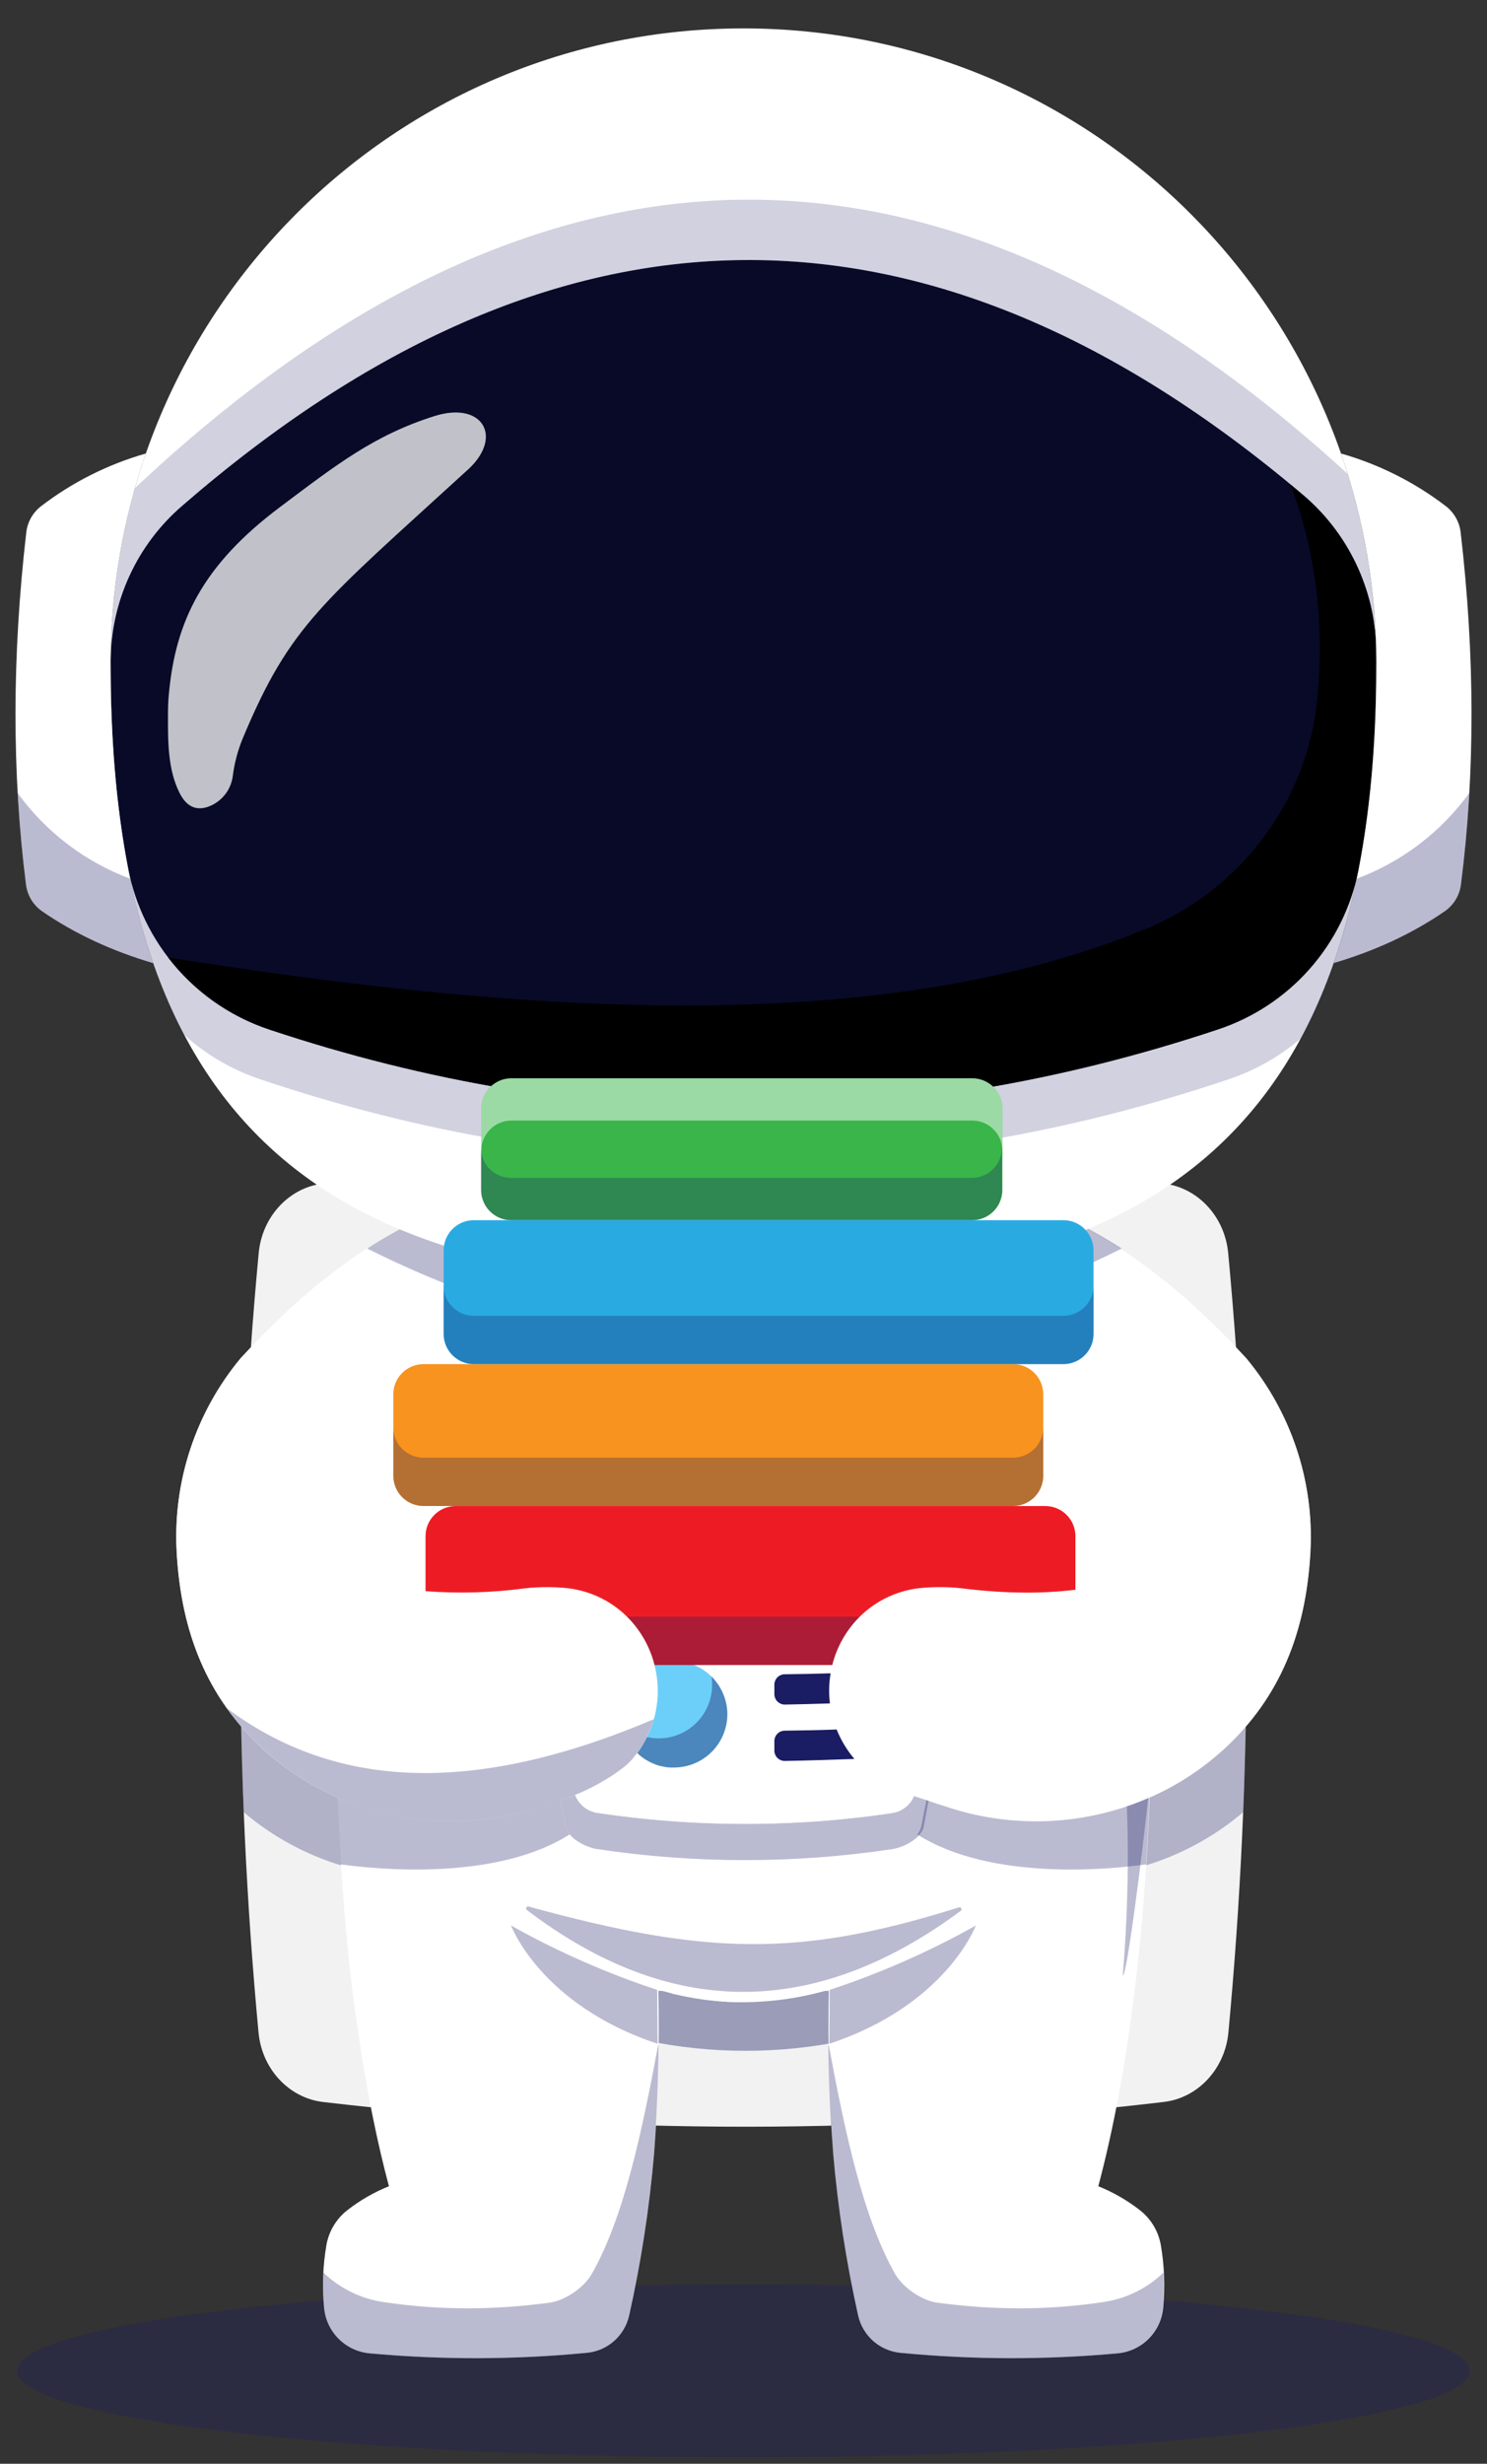 <svg width="96" height="159" viewBox="0 0 96 159" fill="none" xmlns="http://www.w3.org/2000/svg" style="">
<rect x="0" y="0" width="96" height="159" fill="#333333" stroke="none"/>
<path opacity="0.3" d="M47.996 158.587C73.894 158.587 94.89 156.087 94.89 153.002C94.89 149.917 73.894 147.416 47.996 147.416C22.097 147.416 1.102 149.917 1.102 153.002C1.102 156.087 22.097 158.587 47.996 158.587Z" fill="#1A1D63" class="tzuGykEB_0"></path>
<path d="M79.29 80.86C79.076 78.589 77.441 76.751 75.309 76.404C66.312 74.939 57.214 74.177 48.099 74.126H47.894C38.778 74.177 29.681 74.939 20.684 76.404C18.552 76.751 16.916 78.589 16.702 80.86C15.126 97.593 15.122 114.437 16.691 131.17C16.909 133.519 18.647 135.393 20.863 135.654C29.909 136.713 39.008 137.245 48.116 137.248C57.146 137.245 66.168 136.712 75.135 135.65C77.343 135.391 79.085 133.514 79.305 131.166C80.873 114.434 80.868 97.591 79.29 80.86Z" fill="#F2F2F2" class="tzuGykEB_1"></path>
<path opacity="0.4" d="M41.576 131.661C45.899 132.579 50.366 132.579 54.689 131.661V128.485H41.569L41.576 131.661Z" fill="#1A1D63" class="tzuGykEB_2"></path>
<path opacity="0.3" d="M22.081 120.402C19.751 119.702 17.591 118.527 15.736 116.953C15.659 115.079 15.603 113.205 15.568 111.332C15.953 111.786 16.362 112.22 16.792 112.631C18.271 114.043 19.985 115.186 21.858 116.008C21.909 117.449 21.984 118.921 22.081 120.402Z" fill="#1A1D63" class="tzuGykEB_3"></path>
<path opacity="0.3" d="M73.912 120.402C76.242 119.702 78.402 118.527 80.257 116.953C80.334 115.079 80.39 113.205 80.425 111.332C80.04 111.786 79.632 112.22 79.201 112.631C77.722 114.043 76.008 115.186 74.135 116.008C74.084 117.449 74.009 118.921 73.912 120.402Z" fill="#1A1D63" class="tzuGykEB_4"></path>
<path d="M16.702 80.86C16.916 78.589 18.552 76.751 20.683 76.404C29.68 74.939 38.778 74.177 47.894 74.126H48.099C57.214 74.177 66.312 74.939 75.309 76.404C77.441 76.751 79.076 78.589 79.29 80.86C80.868 97.594 80.872 114.438 79.305 131.173C79.086 133.521 77.348 135.396 75.132 135.657C66.086 136.715 56.987 137.247 47.879 137.251V137.251C38.849 137.248 29.827 136.714 20.86 135.653C18.645 135.393 16.909 133.516 16.69 131.169C15.121 114.436 15.125 97.592 16.702 80.86V80.86Z" stroke="#1A1D63" stroke-width="2" stroke-linecap="round" stroke-linejoin="round" class="tzuGykEB_5"></path>
<path d="M80.457 87.663C72.517 79.002 66.256 77.271 60.871 76.144H35.12C34.687 76.231 34.246 76.327 33.798 76.432L33.348 76.537C33.252 76.559 33.155 76.582 33.059 76.607C32.724 76.689 32.386 76.776 32.043 76.867L31.783 76.941C31.694 76.966 31.605 76.99 31.515 77.017L31.276 77.086C31.087 77.142 30.897 77.201 30.706 77.263L30.44 77.349C30.073 77.468 29.701 77.598 29.324 77.738L29.044 77.845C28.95 77.88 28.857 77.918 28.762 77.955C28.53 78.046 28.297 78.142 28.061 78.244C27.969 78.283 27.876 78.323 27.784 78.365C27.63 78.432 27.477 78.494 27.322 78.572C27.135 78.659 26.946 78.749 26.756 78.843C26.651 78.893 26.544 78.947 26.438 79.001L26.14 79.153L25.855 79.301L25.534 79.475L25.288 79.605L25.061 79.735C24.985 79.778 24.909 79.822 24.834 79.865L23.953 80.401L23.693 80.569L23.471 80.73C23.38 80.788 23.29 80.848 23.199 80.91L22.695 81.256L22.41 81.459L22.086 81.692L21.781 81.919L21.521 82.113L21.186 82.373C21.074 82.46 20.962 82.55 20.851 82.633C20.739 82.716 20.629 82.811 20.517 82.903L20.171 83.189C19.943 83.38 19.714 83.579 19.483 83.779C19.367 83.879 19.252 83.981 19.136 84.085L19.079 84.136C18.914 84.284 18.748 84.435 18.581 84.589C18.415 84.743 18.249 84.901 18.08 85.061L16.619 86.509C16.384 86.753 16.145 87.004 15.905 87.26L15.895 87.27L15.534 87.66C12.648 91.137 11.175 95.572 11.407 100.085C11.658 104.819 13.066 109.13 16.721 112.623C18.2 114.035 19.915 115.178 21.787 116C21.894 118.728 22.068 121.554 22.329 124.391C22.399 125.155 22.476 125.92 22.559 126.686C22.601 127.07 22.644 127.452 22.689 127.833C22.756 128.405 22.827 128.977 22.902 129.549C22.95 129.913 23 130.276 23.05 130.639C23.051 130.656 23.054 130.673 23.058 130.689C23.137 131.258 23.221 131.825 23.311 132.388C23.34 132.577 23.369 132.764 23.401 132.951C23.432 133.138 23.46 133.325 23.493 133.512C23.525 133.699 23.556 133.886 23.589 134.072C23.622 134.258 23.654 134.444 23.688 134.629C23.787 135.185 23.892 135.739 24.001 136.285C24.037 136.469 24.073 136.65 24.111 136.832C24.41 138.287 24.741 139.71 25.109 141.089C24.157 141.473 23.262 141.986 22.45 142.614C21.725 143.171 21.234 143.978 21.074 144.878C20.842 146.225 20.791 147.597 20.925 148.957C20.999 149.712 21.335 150.416 21.874 150.949C22.413 151.482 23.122 151.81 23.877 151.875C28.538 152.299 33.228 152.288 37.887 151.84C38.537 151.778 39.151 151.512 39.641 151.08C40.131 150.648 40.472 150.072 40.615 149.435C41.389 145.978 41.928 142.472 42.23 138.942C42.501 135.323 42.575 131.823 42.505 128.411C42.745 128.48 42.985 128.545 43.226 128.606C43.439 128.66 43.652 128.709 43.864 128.755C45.204 129.049 46.571 129.203 47.943 129.214H48.072C49.913 129.197 51.743 128.927 53.51 128.411C53.44 131.823 53.51 135.323 53.785 138.942C54.087 142.472 54.627 145.978 55.4 149.435C55.543 150.072 55.884 150.648 56.374 151.08C56.864 151.512 57.478 151.778 58.128 151.84C62.787 152.288 67.477 152.299 72.138 151.875C72.893 151.81 73.602 151.482 74.141 150.949C74.68 150.416 75.016 149.712 75.09 148.957C75.224 147.597 75.173 146.225 74.941 144.878C74.781 143.978 74.29 143.171 73.565 142.614C72.754 141.986 71.859 141.473 70.906 141.089C72.965 133.359 73.904 124.245 74.227 116C76.099 115.178 77.814 114.035 79.293 112.623C82.948 109.13 84.359 104.819 84.607 100.085C84.832 95.57 83.35 91.136 80.457 87.663Z" fill="white" class="tzuGykEB_6"></path>
<path d="M25.102 141.095C27.855 139.993 30.07 140.436 30.07 140.436L25.102 141.095Z" fill="white" class="tzuGykEB_7"></path>
<path d="M43.214 128.612C43.426 128.666 43.639 128.716 43.852 128.762C45.192 129.058 46.559 129.212 47.931 129.222" fill="white" class="tzuGykEB_8"></path>
<path d="M23.044 130.646C22.992 130.284 22.942 129.92 22.896 129.556C22.82 128.986 22.749 128.414 22.683 127.84C22.637 127.458 22.594 127.076 22.553 126.693C22.466 125.928 22.389 125.163 22.323 124.397" fill="white" class="tzuGykEB_9"></path>
<path d="M21.782 116.008C21.66 112.915 21.626 109.944 21.652 107.215L21.782 116.008Z" fill="white" class="tzuGykEB_10"></path>
<path d="M23.681 134.638C23.648 134.454 23.614 134.268 23.582 134.081L23.681 134.638Z" fill="white" class="tzuGykEB_11"></path>
<path opacity="0.3" d="M61.883 123.099C51.681 126.304 45.683 126.217 34.153 123.045C34.123 123.029 34.087 123.026 34.054 123.037C34.021 123.047 33.993 123.07 33.977 123.101C33.962 123.132 33.959 123.168 33.969 123.201C33.98 123.234 34.003 123.261 34.034 123.277C43.161 130.209 52.48 130.376 62.005 123.332C62.036 123.316 62.059 123.288 62.069 123.255C62.08 123.221 62.077 123.185 62.06 123.154C62.044 123.124 62.016 123.101 61.983 123.09C61.95 123.08 61.914 123.083 61.883 123.099Z" fill="#1A1D63" class="tzuGykEB_12"></path>
<path opacity="0.3" d="M72.483 127.504C73.27 118.068 72.648 108.877 70.534 103.118C70.496 103.005 70.497 102.883 70.538 102.771C70.579 102.659 70.658 102.565 70.76 102.504C70.863 102.443 70.983 102.419 71.101 102.436C71.219 102.453 71.328 102.511 71.409 102.599C72.783 104.187 73.912 105.973 74.757 107.896C75.181 107.932 72.907 127.547 72.483 127.504Z" fill="#1A1D63" class="tzuGykEB_13"></path>
<path opacity="0.3" d="M63 124.263C63 124.263 61.095 129.394 53.539 131.894L53.564 128.417C56.836 127.34 59.996 125.949 63 124.263Z" fill="#1A1D63" class="tzuGykEB_14"></path>
<path opacity="0.3" d="M32.993 124.263C32.993 124.263 34.898 129.394 42.454 131.894L42.429 128.417C39.157 127.34 35.997 125.949 32.993 124.263Z" fill="#1A1D63" class="tzuGykEB_15"></path>
<path opacity="0.3" d="M75.074 148.963C75 149.718 74.664 150.422 74.125 150.955C73.585 151.488 72.877 151.816 72.121 151.881C67.461 152.305 62.77 152.294 58.112 151.846C57.462 151.784 56.848 151.518 56.358 151.086C55.868 150.654 55.527 150.078 55.384 149.441C54.61 145.984 54.071 142.478 53.769 138.948C53.593 136.583 53.499 134.272 53.476 131.993L53.509 132.013C54.565 137.661 55.718 143.102 57.784 146.742C58.287 147.629 59.516 148.474 60.528 148.607C63.992 149.066 67.474 149.127 71.246 148.562C72.471 148.381 73.628 147.88 74.599 147.111C74.779 146.967 74.952 146.815 75.118 146.658C75.159 147.426 75.144 148.197 75.074 148.963Z" fill="#1A1D63" class="tzuGykEB_16"></path>
<path opacity="0.3" d="M20.919 148.963C20.993 149.718 21.329 150.422 21.868 150.955C22.407 151.488 23.116 151.816 23.872 151.881C28.532 152.305 33.223 152.294 37.881 151.846C38.531 151.784 39.145 151.518 39.635 151.086C40.125 150.654 40.466 150.078 40.609 149.441C41.383 145.984 41.922 142.478 42.224 138.948C42.4 136.583 42.494 134.272 42.517 131.993L42.484 132.013C41.428 137.661 40.275 143.102 38.209 146.742C37.706 147.629 36.477 148.474 35.465 148.607C32.001 149.066 28.519 149.127 24.747 148.562C23.52 148.381 22.361 147.879 21.389 147.108C21.209 146.964 21.036 146.812 20.87 146.655C20.83 147.425 20.846 148.196 20.919 148.963Z" fill="#1A1D63" class="tzuGykEB_17"></path>
<path d="M48.061 129.222C46.177 129.218 44.302 128.947 42.494 128.417C42.564 131.829 42.494 135.329 42.218 138.948C41.917 142.48 41.377 145.987 40.604 149.446C40.461 150.084 40.12 150.659 39.63 151.091C39.14 151.523 38.526 151.789 37.876 151.851C33.217 152.299 28.527 152.311 23.866 151.886C23.111 151.821 22.402 151.493 21.863 150.961C21.324 150.428 20.988 149.723 20.913 148.968C20.78 147.608 20.83 146.236 21.063 144.89C21.223 143.99 21.713 143.182 22.439 142.625C23.25 141.997 24.145 141.484 25.098 141.1C27.85 139.998 30.065 140.441 30.065 140.441" stroke="#1A1D63" stroke-width="2" stroke-linecap="round" stroke-linejoin="round" class="tzuGykEB_18"></path>
<path d="M25.103 141.095C22.271 130.464 21.557 117.215 21.653 107.213" stroke="#1A1D63" stroke-width="2" stroke-linecap="round" stroke-linejoin="round" class="tzuGykEB_19"></path>
<path d="M24.525 102.244C27.164 102.832 30.24 102.958 33.884 102.503C34.702 102.412 35.526 102.4 36.346 102.466H36.361C41.655 102.893 44.295 108.979 41.038 113.257C40.849 113.513 40.631 113.746 40.388 113.951C39.542 114.671 37.981 115.543 36.938 115.909C36.168 116.181 35.402 116.437 34.64 116.678C28.369 118.659 21.472 117.17 16.714 112.625C13.059 109.132 11.648 104.821 11.4 100.087C11.168 95.573 12.642 91.137 15.529 87.66C23.467 78.999 29.729 77.268 35.113 76.142" fill="white" class="tzuGykEB_20"></path>
<path d="M22.915 99.889C22.915 99.9 22.915 99.91 22.922 99.921C23.067 100.563 23.401 101.147 23.88 101.598C24.359 102.05 24.962 102.348 25.612 102.455C28.001 102.855 30.734 102.897 33.884 102.504C34.702 102.413 35.526 102.401 36.346 102.467H36.361C41.655 102.894 44.295 108.98 41.038 113.258C40.849 113.514 40.631 113.747 40.388 113.952C39.542 114.672 37.981 115.544 36.938 115.91C36.168 116.182 35.402 116.438 34.64 116.679C28.369 118.66 21.472 117.171 16.714 112.626C13.059 109.133 11.648 104.822 11.4 100.088C11.168 95.574 12.642 91.138 15.529 87.661V87.661C23.467 79 29.729 77.269 35.113 76.143" stroke="#1A1D63" stroke-width="2" stroke-linecap="round" stroke-linejoin="round" class="tzuGykEB_21"></path>
<path d="M29.096 102.772C25.117 107.709 25.562 112.614 30.428 117.489" stroke="#1A1D63" stroke-width="2" stroke-linecap="round" stroke-linejoin="round" class="tzuGykEB_22"></path>
<path d="M47.932 129.222C49.816 129.218 51.691 128.947 53.499 128.417C53.429 131.829 53.499 135.329 53.775 138.948C54.076 142.478 54.616 145.984 55.389 149.441C55.532 150.078 55.873 150.654 56.363 151.086C56.853 151.518 57.467 151.784 58.117 151.846C62.776 152.294 67.466 152.305 72.127 151.881C72.882 151.816 73.591 151.488 74.13 150.955C74.669 150.422 75.005 149.718 75.079 148.963C75.213 147.603 75.162 146.231 74.93 144.884C74.77 143.984 74.279 143.177 73.554 142.62C72.743 141.992 71.848 141.479 70.895 141.095C68.143 139.992 65.928 140.435 65.928 140.435" stroke="#1A1D63" stroke-width="2" stroke-linecap="round" stroke-linejoin="round" class="tzuGykEB_23"></path>
<path d="M70.89 141.095C73.722 130.464 74.436 117.215 74.34 107.213" stroke="#1A1D63" stroke-width="2" stroke-linecap="round" stroke-linejoin="round" class="tzuGykEB_24"></path>
<path d="M71.468 102.244C68.829 102.832 65.752 102.958 62.115 102.503C61.295 102.412 60.469 102.399 59.647 102.466H59.631C54.338 102.893 51.697 108.979 54.955 113.257C55.143 113.513 55.361 113.746 55.604 113.951C56.449 114.671 58.01 115.543 59.053 115.909C59.823 116.181 60.589 116.437 61.351 116.678C67.624 118.659 74.519 117.17 79.277 112.625C82.933 109.132 84.343 104.821 84.591 100.087C84.824 95.573 83.35 91.138 80.463 87.66C72.524 78.999 66.263 77.268 60.878 76.142" fill="white" class="tzuGykEB_25"></path>
<path d="M73.077 99.889C73.078 99.9 73.078 99.91 73.077 99.921C72.932 100.563 72.599 101.147 72.12 101.598C71.641 102.05 71.038 102.348 70.388 102.455C67.998 102.855 65.265 102.897 62.115 102.504C61.295 102.413 60.469 102.4 59.647 102.467H59.631C54.338 102.894 51.697 108.98 54.955 113.258C55.143 113.514 55.361 113.747 55.604 113.952C56.449 114.672 58.01 115.544 59.053 115.91C59.823 116.182 60.589 116.438 61.351 116.679C67.624 118.66 74.519 117.171 79.277 112.626C82.933 109.133 84.343 104.822 84.591 100.088C84.824 95.575 83.35 91.138 80.463 87.661V87.661C72.524 79 66.263 77.269 60.878 76.143" stroke="#1A1D63" stroke-width="2" stroke-linecap="round" stroke-linejoin="round" class="tzuGykEB_26"></path>
<path d="M66.897 102.772C70.876 107.709 70.432 112.614 65.564 117.489" stroke="#1A1D63" stroke-width="2" stroke-linecap="round" stroke-linejoin="round" class="tzuGykEB_27"></path>
<path d="M33.914 123.914C43.346 130.818 52.779 130.818 62.21 123.914" stroke="#1A1D63" stroke-width="2" stroke-linecap="round" stroke-linejoin="round" class="tzuGykEB_28"></path>
<path d="M23.377 132.857C29.628 134.353 36.101 134.687 42.473 133.845" stroke="#1A1D63" stroke-width="2" stroke-linecap="round" stroke-linejoin="round" class="tzuGykEB_29"></path>
<path d="M53.514 133.846C59.886 134.688 66.358 134.353 72.609 132.857" stroke="#1A1D63" stroke-width="2" stroke-linecap="round" stroke-linejoin="round" class="tzuGykEB_30"></path>
<path opacity="0.3" d="M72.417 80.573C56.179 88.713 39.942 88.713 23.705 80.573C27.991 77.803 31.731 76.854 35.121 76.144H61.003C64.392 76.854 68.13 77.803 72.417 80.573Z" fill="#1A1D63" class="tzuGykEB_31"></path>
<path opacity="0.3" d="M14.648 110.242C15.264 111.102 15.96 111.901 16.726 112.628C21.482 117.175 28.378 118.662 34.653 116.68C35.414 116.44 36.179 116.184 36.948 115.912C37.987 115.546 39.552 114.674 40.398 113.955C40.641 113.749 40.859 113.516 41.047 113.26C41.579 112.569 41.976 111.785 42.217 110.948C31.861 115.338 22.434 116.063 14.648 110.242Z" fill="#1A1D63" class="tzuGykEB_32"></path>
<path opacity="0.3" d="M59.947 116.219C59.846 116.757 59.743 117.296 59.649 117.835C59.519 118.615 58.38 119.219 57.601 119.334C51.292 120.279 44.878 120.279 38.569 119.334C37.803 119.22 36.671 118.634 36.526 117.874C36.418 117.309 36.301 116.743 36.19 116.177C36.44 116.092 36.692 116.004 36.944 115.917L37.134 115.847C37.164 115.923 37.198 115.998 37.238 116.07C37.26 116.111 37.283 116.151 37.309 116.19C37.335 116.229 37.362 116.266 37.39 116.304C37.447 116.376 37.508 116.445 37.574 116.509C37.847 116.772 38.195 116.942 38.569 116.998C39.366 117.115 40.162 117.219 40.958 117.308C41.357 117.354 41.755 117.395 42.152 117.43C42.749 117.486 43.346 117.534 43.942 117.572L44.686 117.616C45.182 117.643 45.68 117.664 46.176 117.678L46.92 117.696C47.713 117.712 48.506 117.712 49.299 117.696L49.738 117.686C49.885 117.686 50.032 117.686 50.178 117.673L50.619 117.657L51.058 117.639L51.644 117.609H51.71C52.092 117.589 52.473 117.564 52.853 117.535C53.234 117.508 53.614 117.476 53.995 117.441L54.105 117.43C54.46 117.396 54.815 117.36 55.169 117.321C55.981 117.234 56.792 117.129 57.602 117.005C57.873 116.965 58.132 116.864 58.358 116.709L58.448 116.643C58.485 116.614 58.52 116.585 58.554 116.553L58.605 116.505C58.779 116.335 58.916 116.132 59.01 115.908L59.052 115.923C59.351 116.021 59.649 116.12 59.947 116.219Z" fill="#1A1D63" class="tzuGykEB_33"></path>
<path d="M41.057 113.034C41.009 112.985 40.964 112.936 40.921 112.886L40.841 112.792L40.922 112.886C40.965 112.936 41.01 112.986 41.057 113.034Z" fill="white" class="tzuGykEB_34"></path>
<path d="M59.01 115.896C58.916 116.12 58.779 116.324 58.605 116.494L58.554 116.542C58.519 116.573 58.484 116.603 58.448 116.631L58.358 116.698C58.132 116.852 57.873 116.953 57.602 116.994C56.791 117.114 55.98 117.219 55.169 117.309C54.814 117.348 54.459 117.385 54.105 117.418L53.995 117.429C53.614 117.464 53.233 117.495 52.853 117.524C52.472 117.551 52.09 117.577 51.71 117.598H51.644L51.058 117.628L50.619 117.646L50.178 117.661L49.738 117.674L49.299 117.685C48.507 117.7 47.714 117.7 46.92 117.685L46.176 117.667C45.68 117.651 45.182 117.63 44.686 117.604L43.942 117.56C43.346 117.521 42.749 117.474 42.152 117.418C41.754 117.382 41.357 117.341 40.958 117.296C40.163 117.21 39.367 117.106 38.569 116.986C38.195 116.931 37.847 116.76 37.574 116.498C37.508 116.433 37.447 116.365 37.39 116.292C37.362 116.255 37.335 116.217 37.309 116.178C37.283 116.139 37.26 116.099 37.238 116.058C37.198 115.986 37.164 115.912 37.134 115.835C37.644 115.633 38.139 115.397 38.617 115.128C39.245 114.791 39.84 114.396 40.394 113.948C40.637 113.742 40.855 113.509 41.044 113.253L41.149 113.112C41.202 113.04 41.253 112.967 41.302 112.893C41.478 112.631 41.636 112.358 41.775 112.076C42.491 110.631 42.661 108.976 42.254 107.416C41.87 105.906 40.966 104.578 39.702 103.666C45.23 103.926 50.759 103.929 56.288 103.676C54.87 104.706 53.915 106.253 53.628 107.981C53.517 108.625 53.503 109.282 53.586 109.93C53.656 110.506 53.802 111.071 54.019 111.609C54.257 112.199 54.573 112.753 54.959 113.258C55.033 113.354 55.099 113.437 55.164 113.518C55.299 113.677 55.447 113.824 55.607 113.958C56.44 114.665 57.968 115.523 59.01 115.896Z" fill="white" class="tzuGykEB_35"></path>
<path d="M59.01 115.896C58.916 116.12 58.779 116.324 58.605 116.494L58.554 116.542C58.519 116.573 58.484 116.603 58.448 116.631L58.358 116.698C58.132 116.852 57.873 116.953 57.602 116.994C56.791 117.114 55.98 117.219 55.169 117.309C54.814 117.348 54.459 117.385 54.105 117.418L53.995 117.429C53.614 117.464 53.233 117.495 52.853 117.524C52.472 117.551 52.09 117.577 51.71 117.598H51.644L51.058 117.628L50.619 117.646L50.178 117.661L49.738 117.674L49.299 117.685C48.507 117.7 47.714 117.7 46.92 117.685L46.176 117.667C45.68 117.651 45.182 117.63 44.686 117.604L43.942 117.56C43.346 117.521 42.749 117.474 42.152 117.418C41.754 117.382 41.357 117.341 40.958 117.296C40.163 117.21 39.367 117.106 38.569 116.986C38.195 116.931 37.847 116.76 37.574 116.498C37.508 116.433 37.447 116.365 37.39 116.292C37.362 116.255 37.335 116.217 37.309 116.178C37.283 116.139 37.26 116.099 37.238 116.058C37.198 115.986 37.164 115.912 37.134 115.835C37.644 115.633 38.139 115.397 38.617 115.128C39.245 114.791 39.84 114.396 40.394 113.948C40.637 113.742 40.855 113.509 41.044 113.253L41.149 113.112C41.202 113.04 41.253 112.967 41.302 112.893C41.478 112.631 41.636 112.358 41.775 112.076C42.491 110.631 42.661 108.976 42.254 107.416C41.87 105.906 40.966 104.578 39.702 103.666C45.23 103.926 50.759 103.929 56.288 103.676C54.87 104.706 53.915 106.253 53.628 107.981C53.517 108.625 53.503 109.282 53.586 109.93C53.656 110.506 53.802 111.071 54.019 111.609C54.257 112.199 54.573 112.753 54.959 113.258C55.033 113.354 55.099 113.437 55.164 113.518C55.299 113.677 55.447 113.824 55.607 113.958C56.44 114.665 57.968 115.523 59.01 115.896Z" stroke="#1A1D63" stroke-width="2" stroke-linecap="round" stroke-linejoin="round" class="tzuGykEB_36"></path>
<path d="M46.957 110.623C46.956 111.536 46.593 112.411 45.948 113.057C45.303 113.702 44.427 114.065 43.514 114.065C43.461 114.065 43.406 114.065 43.354 114.065C43.325 114.065 43.295 114.065 43.265 114.065L43.167 114.058C43.16 114.059 43.153 114.059 43.145 114.058C43.099 114.058 43.053 114.049 43.006 114.041L42.953 114.032C42.919 114.028 42.886 114.022 42.853 114.013L42.784 114L42.665 113.972H42.648C42.608 113.963 42.568 113.952 42.53 113.939C42.508 113.939 42.487 113.926 42.465 113.92C42.401 113.901 42.338 113.879 42.278 113.854C42.155 113.807 42.035 113.753 41.919 113.691C41.815 113.637 41.713 113.577 41.615 113.512L41.546 113.465L41.484 113.421L41.389 113.348C41.35 113.317 41.311 113.286 41.273 113.254L41.163 113.155L41.144 113.137C41.197 113.064 41.248 112.991 41.297 112.917C41.473 112.656 41.63 112.383 41.77 112.1C42.485 110.655 42.655 109.001 42.249 107.441C42.869 107.196 43.546 107.136 44.199 107.269C44.852 107.402 45.453 107.721 45.928 108.189C45.967 108.228 46.006 108.268 46.043 108.308C46.081 108.349 46.119 108.391 46.154 108.438C46.189 108.485 46.243 108.546 46.284 108.603C46.308 108.636 46.333 108.669 46.355 108.704C46.419 108.796 46.477 108.891 46.531 108.989C46.558 109.038 46.584 109.089 46.608 109.14C46.633 109.19 46.657 109.241 46.679 109.293C46.701 109.345 46.721 109.398 46.741 109.45C46.76 109.502 46.78 109.558 46.797 109.612C46.814 109.667 46.829 109.722 46.845 109.777C46.892 109.959 46.924 110.144 46.94 110.331C46.951 110.419 46.957 110.517 46.957 110.623Z" fill="#6CCFF9" class="tzuGykEB_37"></path>
<path opacity="0.4" d="M46.957 110.624C46.956 111.537 46.593 112.412 45.948 113.057C45.303 113.703 44.427 114.066 43.514 114.066C43.461 114.066 43.406 114.066 43.354 114.066C43.325 114.066 43.295 114.066 43.265 114.066L43.167 114.058C43.16 114.06 43.153 114.06 43.145 114.058C43.099 114.058 43.053 114.049 43.006 114.041L42.953 114.032C42.919 114.028 42.886 114.022 42.853 114.014L42.784 114.001L42.665 113.973H42.648C42.608 113.964 42.568 113.953 42.53 113.94C42.508 113.94 42.487 113.927 42.465 113.921C42.401 113.902 42.338 113.879 42.278 113.854C42.155 113.808 42.035 113.753 41.919 113.692C41.815 113.638 41.713 113.578 41.615 113.513L41.546 113.466L41.484 113.422L41.389 113.349C41.35 113.318 41.311 113.287 41.273 113.254L41.163 113.156L41.144 113.137C41.197 113.065 41.248 112.992 41.297 112.918C41.473 112.656 41.63 112.383 41.77 112.101C42.019 112.157 42.274 112.186 42.53 112.185C42.982 112.185 43.429 112.096 43.847 111.923C44.265 111.751 44.644 111.497 44.964 111.177C45.284 110.858 45.537 110.478 45.71 110.06C45.883 109.643 45.972 109.195 45.972 108.743C45.972 108.693 45.972 108.645 45.972 108.597C45.965 108.461 45.952 108.325 45.93 108.189C45.969 108.228 46.008 108.269 46.046 108.309C46.084 108.349 46.121 108.392 46.156 108.439C46.191 108.486 46.245 108.547 46.286 108.604C46.311 108.636 46.336 108.67 46.359 108.705C46.422 108.797 46.481 108.892 46.534 108.99C46.562 109.039 46.588 109.09 46.612 109.14C46.637 109.191 46.66 109.242 46.682 109.294C46.705 109.346 46.725 109.399 46.745 109.451C46.764 109.503 46.784 109.559 46.801 109.613C46.818 109.668 46.833 109.722 46.849 109.778C46.896 109.959 46.928 110.145 46.944 110.331C46.952 110.42 46.957 110.517 46.957 110.624Z" fill="#1A1D63" class="tzuGykEB_38"></path>
<path d="M46.957 110.623C46.956 111.536 46.593 112.411 45.948 113.057C45.303 113.702 44.427 114.065 43.514 114.065C43.461 114.065 43.406 114.065 43.354 114.065C43.325 114.065 43.295 114.065 43.265 114.065L43.167 114.058C43.16 114.059 43.153 114.059 43.145 114.058C43.099 114.058 43.053 114.049 43.006 114.041L42.953 114.032C42.919 114.028 42.886 114.022 42.853 114.013L42.784 114L42.665 113.972H42.648C42.608 113.963 42.568 113.952 42.53 113.939C42.508 113.939 42.487 113.926 42.465 113.92C42.401 113.901 42.338 113.879 42.278 113.854C42.155 113.807 42.035 113.753 41.919 113.691C41.815 113.637 41.713 113.577 41.615 113.512L41.546 113.465L41.484 113.421L41.389 113.348C41.35 113.317 41.311 113.286 41.273 113.254L41.163 113.155L41.144 113.137C41.197 113.064 41.248 112.991 41.297 112.917C41.473 112.656 41.63 112.383 41.77 112.1C42.485 110.655 42.655 109.001 42.249 107.441C42.869 107.196 43.546 107.136 44.199 107.269C44.852 107.402 45.453 107.721 45.928 108.189C45.967 108.228 46.006 108.268 46.043 108.308C46.081 108.349 46.119 108.391 46.154 108.438C46.189 108.485 46.243 108.546 46.284 108.603C46.308 108.636 46.333 108.669 46.355 108.704C46.419 108.796 46.477 108.891 46.531 108.989C46.558 109.038 46.584 109.089 46.608 109.14C46.633 109.19 46.657 109.241 46.679 109.293C46.701 109.345 46.721 109.398 46.741 109.45C46.76 109.502 46.78 109.558 46.797 109.612C46.814 109.667 46.829 109.722 46.845 109.777C46.892 109.959 46.924 110.144 46.94 110.331C46.951 110.419 46.957 110.517 46.957 110.623Z" stroke="#1A1D63" stroke-width="2" stroke-linecap="round" stroke-linejoin="round" class="tzuGykEB_39"></path>
<path d="M53.581 109.931C52.633 109.961 51.542 109.991 50.674 110.004H50.664C50.486 110.004 50.316 109.933 50.19 109.807C50.064 109.682 49.994 109.511 49.994 109.333V108.719C49.994 108.542 50.064 108.373 50.189 108.248C50.313 108.122 50.482 108.051 50.659 108.049C51.642 108.04 52.633 108.019 53.624 107.986C53.514 108.629 53.499 109.284 53.581 109.931Z" fill="#1A1D63" class="tzuGykEB_40"></path>
<path d="M55.159 113.514C54.165 113.551 52.113 113.62 50.673 113.644H50.663C50.485 113.644 50.315 113.573 50.189 113.447C50.063 113.322 49.993 113.151 49.993 112.973V112.359C49.993 112.182 50.063 112.013 50.188 111.888C50.312 111.762 50.481 111.691 50.658 111.689C51.77 111.678 52.895 111.654 54.014 111.613C54.252 112.203 54.568 112.757 54.954 113.262C55.028 113.355 55.094 113.438 55.159 113.514Z" fill="#1A1D63" class="tzuGykEB_41"></path>
<path opacity="0.3" d="M36.78 118.382C31.985 121.427 24.262 120.634 22.005 120.318L21.994 120.141C21.905 118.747 21.835 117.365 21.782 116.008C25.845 117.786 30.416 118.025 34.642 116.681C35.154 116.52 35.668 116.35 36.185 116.173C36.297 116.739 36.414 117.306 36.521 117.871C36.554 118.026 36.62 118.173 36.715 118.301C36.735 118.329 36.757 118.357 36.78 118.382Z" fill="#1A1D63" class="tzuGykEB_42"></path>
<path opacity="0.3" d="M59.211 118.382C64.006 121.427 71.73 120.634 73.986 120.318L73.998 120.141C74.086 118.747 74.156 117.365 74.21 116.008C70.147 117.786 65.576 118.025 61.35 116.681C60.838 116.52 60.323 116.35 59.806 116.173C59.695 116.739 59.578 117.306 59.47 117.871C59.437 118.026 59.371 118.173 59.276 118.301C59.257 118.329 59.235 118.357 59.211 118.382Z" fill="#1A1D63" class="tzuGykEB_43"></path>
<path d="M47.996 1.833C25.433 1.833 7.19 20.124 7.142 42.687C7.077 73.213 21.626 82.955 47.996 82.89C74.365 82.955 88.914 73.213 88.849 42.687C88.801 20.124 70.558 1.833 47.996 1.833Z" fill="white" class="tzuGykEB_44"></path>
<path d="M58.3 3.145C51.542 1.396 44.45 1.396 37.693 3.145L36.175 14.642C43.882 12.303 52.11 12.303 59.817 14.642L58.3 3.145Z" stroke="#1A1D63" stroke-width="2" stroke-linecap="round" stroke-linejoin="round" class="tzuGykEB_45"></path>
<path d="M47.996 12.888C43.994 12.93 40.017 13.521 36.175 14.643L37.398 18.204C44.337 16.313 51.656 16.313 58.595 18.204L59.817 14.643C55.975 13.521 51.998 12.93 47.996 12.888V12.888Z" stroke="#1A1D63" stroke-width="2" stroke-linecap="round" stroke-linejoin="round" class="tzuGykEB_46"></path>
<path d="M47.996 1.833C25.433 1.833 7.19 20.124 7.142 42.687C7.077 73.213 21.626 82.955 47.996 82.89C74.365 82.955 88.914 73.213 88.849 42.687C88.801 20.124 70.558 1.833 47.996 1.833Z" stroke="#1A1D63" stroke-width="2" stroke-linecap="round" stroke-linejoin="round" class="tzuGykEB_47"></path>
<path d="M88.849 42.686C88.86 47.742 88.47 52.228 87.691 56.196C87.218 58.554 86.127 60.745 84.532 62.544C82.936 64.344 80.891 65.689 78.607 66.441C58.199 73.231 37.793 73.231 17.386 66.441C15.081 65.674 13.022 64.307 11.42 62.48C9.818 60.654 8.731 58.434 8.271 56.049C7.513 52.119 7.132 47.683 7.142 42.691V42.626C7.155 40.73 7.573 38.859 8.368 37.138C9.163 35.416 10.318 33.885 11.754 32.647C35.876 11.733 59.998 11.495 84.118 31.933C85.559 33.154 86.725 34.666 87.539 36.37C88.353 38.074 88.797 39.931 88.841 41.819C88.845 42.107 88.849 42.396 88.849 42.686Z" fill="#080A28" class="tzuGykEB_48"></path>
<path opacity="0.75" d="M15.03 50.073C14.981 50.468 14.835 50.845 14.607 51.171C14.378 51.496 14.073 51.761 13.718 51.941C13.022 52.295 12.177 52.352 11.586 51.162C10.824 49.629 10.841 47.831 10.845 46.081V46.008C10.845 45.596 10.864 45.186 10.903 44.777C11.337 40.078 13.079 36.471 18.088 32.715C21.709 29.999 24.146 28.085 28.047 26.852C31.215 25.851 32.574 28.281 30.07 30.433C20.785 38.923 18.736 40.328 15.686 47.618C15.357 48.403 15.137 49.229 15.03 50.073Z" fill="white" class="tzuGykEB_49"></path>
<path d="M88.85 42.686C88.86 47.743 88.47 52.228 87.691 56.196C87.218 58.554 86.128 60.745 84.532 62.545C82.936 64.345 80.892 65.689 78.607 66.441C58.2 73.233 37.793 73.233 17.387 66.441C14.792 65.579 12.516 63.958 10.852 61.789C34.306 65.522 56.938 66.918 73.89 59.99C80.04 57.477 84.373 51.787 85.036 45.181C85.503 40.513 85.036 35.787 83.311 31.267C83.578 31.489 83.847 31.714 84.116 31.941C85.557 33.161 86.723 34.673 87.537 36.377C88.351 38.081 88.795 39.938 88.839 41.826C88.846 42.11 88.85 42.397 88.85 42.686Z" fill="black" class="tzuGykEB_50"></path>
<path d="M88.849 42.686C88.86 47.742 88.47 52.228 87.691 56.196C87.218 58.554 86.127 60.745 84.532 62.544C82.936 64.344 80.891 65.689 78.607 66.441C58.199 73.231 37.793 73.231 17.386 66.441C15.081 65.674 13.022 64.307 11.42 62.48C9.818 60.654 8.731 58.434 8.271 56.049C7.513 52.119 7.132 47.683 7.142 42.691V42.626C7.155 40.73 7.573 38.859 8.368 37.138C9.163 35.416 10.318 33.885 11.754 32.647C35.876 11.733 59.998 11.495 84.118 31.933C85.559 33.154 86.725 34.666 87.539 36.37C88.353 38.074 88.797 39.931 88.841 41.819C88.845 42.107 88.849 42.396 88.849 42.686Z" stroke="#1A1D63" stroke-width="2" stroke-linecap="round" stroke-linejoin="round" class="tzuGykEB_51"></path>
<path opacity="0.2" d="M7.144 42.54C7.161 38.805 7.688 35.09 8.712 31.499C34.815 6.991 60.914 6.688 87.01 30.589C88.132 34.206 88.747 37.962 88.837 41.748C88.783 39.872 88.335 38.029 87.522 36.338C86.708 34.647 85.548 33.147 84.116 31.934C59.995 11.496 35.873 11.734 11.752 32.647C10.327 33.876 9.18 35.393 8.385 37.099C7.591 38.804 7.168 40.659 7.144 42.54Z" fill="#1A1D63" class="tzuGykEB_52"></path>
<path d="M8.712 31.499C34.815 6.991 60.914 6.688 87.01 30.589" stroke="#1A1D63" stroke-width="2" stroke-linecap="round" stroke-linejoin="round" class="tzuGykEB_53"></path>
<path d="M94.318 57.072C94.276 57.417 94.162 57.749 93.983 58.047C93.804 58.345 93.564 58.602 93.279 58.801C91.177 60.249 88.781 61.358 86.103 62.149C87.938 56.89 88.87 50.458 88.853 42.687C88.848 38.117 88.078 33.582 86.576 29.267C89.026 29.965 91.323 31.118 93.345 32.667C93.609 32.871 93.829 33.125 93.993 33.415C94.157 33.705 94.261 34.025 94.299 34.356C95.227 42.339 95.234 49.911 94.318 57.072Z" fill="white" class="tzuGykEB_54"></path>
<path d="M9.893 62.155C7.215 61.364 4.819 60.254 2.717 58.806C2.432 58.607 2.192 58.35 2.013 58.052C1.834 57.754 1.72 57.422 1.678 57.077C0.768 49.914 0.774 42.341 1.697 34.356C1.735 34.025 1.839 33.705 2.003 33.415C2.167 33.125 2.387 32.871 2.651 32.667C4.672 31.119 6.967 29.965 9.416 29.267C7.915 33.582 7.147 38.118 7.143 42.687C7.126 50.464 8.058 56.89 9.893 62.155Z" fill="white" class="tzuGykEB_55"></path>
<path opacity="0.3" d="M94.858 51.175C94.745 53.167 94.565 55.132 94.318 57.071C94.276 57.416 94.162 57.748 93.983 58.046C93.804 58.344 93.564 58.601 93.279 58.8C91.177 60.248 88.781 61.358 86.103 62.149C86.718 60.369 87.215 58.552 87.591 56.707C90.505 55.619 93.033 53.694 94.858 51.175Z" fill="#1A1D63" class="tzuGykEB_56"></path>
<path opacity="0.3" d="M1.135 51.175C1.248 53.167 1.428 55.132 1.674 57.071C1.716 57.416 1.83 57.748 2.009 58.046C2.188 58.344 2.428 58.601 2.713 58.8C4.815 60.248 7.211 61.358 9.889 62.149C9.274 60.369 8.778 58.552 8.401 56.707C5.487 55.619 2.959 53.694 1.135 51.175Z" fill="#1A1D63" class="tzuGykEB_57"></path>
<path d="M94.318 57.072C94.276 57.417 94.162 57.749 93.983 58.047C93.804 58.345 93.564 58.602 93.279 58.801C91.177 60.249 88.781 61.358 86.103 62.149C87.938 56.89 88.87 50.458 88.853 42.687C88.848 38.117 88.078 33.582 86.576 29.267C89.026 29.965 91.323 31.118 93.345 32.667C93.609 32.871 93.829 33.125 93.993 33.415C94.157 33.705 94.261 34.025 94.299 34.356C95.227 42.339 95.234 49.911 94.318 57.072Z" stroke="#1A1D63" stroke-width="2" stroke-linecap="round" stroke-linejoin="round" class="tzuGykEB_58"></path>
<path d="M9.893 62.155C7.215 61.364 4.819 60.254 2.717 58.806C2.432 58.607 2.192 58.35 2.013 58.052C1.834 57.754 1.72 57.422 1.678 57.077C0.768 49.914 0.774 42.341 1.697 34.356C1.735 34.025 1.839 33.705 2.003 33.415C2.167 33.125 2.387 32.871 2.651 32.667C4.672 31.119 6.967 29.965 9.416 29.267C7.915 33.582 7.147 38.118 7.143 42.687C7.126 50.464 8.058 56.89 9.893 62.155Z" stroke="#1A1D63" stroke-width="2" stroke-linecap="round" stroke-linejoin="round" class="tzuGykEB_59"></path>
<path opacity="0.2" d="M87.645 56.419C86.828 60.492 85.597 64.011 83.964 67.031C82.606 68.186 81.041 69.071 79.353 69.64C58.492 76.668 37.63 76.668 16.77 69.64C14.97 69.034 13.313 68.066 11.902 66.794C10.312 63.79 9.113 60.299 8.317 56.273C8.808 58.612 9.904 60.782 11.496 62.566C13.087 64.35 15.118 65.686 17.387 66.441C37.793 73.233 58.2 73.233 78.607 66.441C80.855 65.701 82.871 64.387 84.456 62.63C86.041 60.872 87.141 58.732 87.645 56.419Z" fill="#1A1D63" class="tzuGykEB_60"></path>
<path d="M11.902 66.795C13.313 68.066 14.97 69.035 16.77 69.641C37.632 76.668 58.493 76.668 79.353 69.641C81.042 69.072 82.607 68.186 83.964 67.031" stroke="#1A1D63" stroke-width="2" stroke-linecap="round" stroke-linejoin="round" class="tzuGykEB_61"></path>
<path d="M62.766 69.588H33.019C31.943 69.588 31.071 70.46 31.071 71.536V76.797C31.071 77.873 31.943 78.746 33.019 78.746H62.766C63.842 78.746 64.715 77.873 64.715 76.797V71.536C64.715 70.46 63.842 69.588 62.766 69.588Z" fill="#39B54A" class="tzuGykEB_62"></path>
<path opacity="0.5" d="M64.715 71.536V74.264C64.715 73.748 64.51 73.252 64.144 72.886C63.779 72.521 63.283 72.316 62.766 72.316H33.019C32.502 72.316 32.007 72.521 31.642 72.886C31.276 73.252 31.071 73.748 31.071 74.264V71.536C31.071 71.02 31.276 70.524 31.642 70.159C32.007 69.793 32.502 69.588 33.019 69.588H62.766C63.283 69.588 63.779 69.793 64.144 70.159C64.51 70.524 64.715 71.02 64.715 71.536Z" fill="white" class="tzuGykEB_63"></path>
<path opacity="0.3" d="M31.044 76.796V74.068C31.044 74.585 31.249 75.081 31.615 75.446C31.98 75.812 32.476 76.017 32.992 76.017H62.739C63.256 76.017 63.752 75.812 64.117 75.446C64.483 75.081 64.688 74.585 64.688 74.068V76.796C64.688 77.313 64.483 77.809 64.117 78.174C63.752 78.54 63.256 78.745 62.739 78.745H32.992C32.476 78.745 31.98 78.54 31.615 78.174C31.249 77.809 31.044 77.313 31.044 76.796Z" fill="#1A1D63" class="tzuGykEB_64"></path>
<path d="M62.766 69.588H33.019C31.943 69.588 31.071 70.46 31.071 71.536V76.797C31.071 77.873 31.943 78.746 33.019 78.746H62.766C63.842 78.746 64.715 77.873 64.715 76.797V71.536C64.715 70.46 63.842 69.588 62.766 69.588Z" stroke="#1A1D63" stroke-width="2" stroke-linecap="round" stroke-linejoin="round" class="tzuGykEB_65"></path>
<path d="M36.592 78.746V69.588" stroke="#1A1D63" stroke-width="2" stroke-linecap="round" stroke-linejoin="round" class="tzuGykEB_66"></path>
<path d="M59.194 78.746V69.588" stroke="#1A1D63" stroke-width="2" stroke-linecap="round" stroke-linejoin="round" class="tzuGykEB_67"></path>
<path d="M65.402 88.033H27.342C26.265 88.033 25.393 88.906 25.393 89.982V95.243C25.393 96.319 26.265 97.191 27.342 97.191H65.402C66.478 97.191 67.351 96.319 67.351 95.243V89.982C67.351 88.906 66.478 88.033 65.402 88.033Z" fill="#F7931E" class="tzuGykEB_68"></path>
<path opacity="0.3" d="M67.351 92.125V95.243C67.351 95.759 67.145 96.255 66.78 96.62C66.415 96.986 65.919 97.191 65.402 97.191H27.342C26.825 97.191 26.329 96.986 25.964 96.62C25.598 96.255 25.393 95.759 25.393 95.243V92.125C25.393 92.642 25.598 93.137 25.964 93.503C26.329 93.868 26.825 94.073 27.342 94.073H65.402C65.919 94.073 66.415 93.868 66.78 93.503C67.145 93.137 67.351 92.642 67.351 92.125Z" fill="#1A1D63" class="tzuGykEB_69"></path>
<path d="M65.402 88.033H27.342C26.265 88.033 25.393 88.906 25.393 89.982V95.243C25.393 96.319 26.265 97.191 27.342 97.191H65.402C66.478 97.191 67.351 96.319 67.351 95.243V89.982C67.351 88.906 66.478 88.033 65.402 88.033Z" stroke="#1A1D63" stroke-width="2" stroke-linecap="round" stroke-linejoin="round" class="tzuGykEB_70"></path>
<path d="M31.693 97.256V87.968" stroke="#1A1D63" stroke-width="2" stroke-linecap="round" stroke-linejoin="round" class="tzuGykEB_71"></path>
<path d="M61.051 97.256V87.968" stroke="#1A1D63" stroke-width="2" stroke-linecap="round" stroke-linejoin="round" class="tzuGykEB_72"></path>
<path d="M68.65 78.745H30.59C29.514 78.745 28.641 79.618 28.641 80.694V86.084C28.641 87.161 29.514 88.033 30.59 88.033H68.65C69.726 88.033 70.599 87.161 70.599 86.084V80.694C70.599 79.618 69.726 78.745 68.65 78.745Z" fill="#29ABE2" class="tzuGykEB_73"></path>
<path opacity="0.3" d="M70.599 82.967V86.084C70.599 86.601 70.393 87.097 70.028 87.462C69.663 87.828 69.167 88.033 68.65 88.033H30.59C30.073 88.033 29.577 87.828 29.212 87.462C28.846 87.097 28.641 86.601 28.641 86.084V82.967C28.641 83.484 28.846 83.979 29.212 84.345C29.577 84.71 30.073 84.915 30.59 84.915H68.65C69.167 84.915 69.663 84.71 70.028 84.345C70.393 83.979 70.599 83.484 70.599 82.967Z" fill="#1A1D63" class="tzuGykEB_74"></path>
<path d="M68.65 78.745H30.59C29.514 78.745 28.641 79.618 28.641 80.694V86.084C28.641 87.161 29.514 88.033 30.59 88.033H68.65C69.726 88.033 70.599 87.161 70.599 86.084V80.694C70.599 79.618 69.726 78.745 68.65 78.745Z" stroke="#1A1D63" stroke-width="2" stroke-linecap="round" stroke-linejoin="round" class="tzuGykEB_75"></path>
<path d="M34.876 88.033V78.745" stroke="#1A1D63" stroke-width="2" stroke-linecap="round" stroke-linejoin="round" class="tzuGykEB_76"></path>
<path d="M64.363 88.033V78.745" stroke="#1A1D63" stroke-width="2" stroke-linecap="round" stroke-linejoin="round" class="tzuGykEB_77"></path>
<path d="M69.429 99.14V102.594H69.418C67.328 102.853 64.985 102.846 62.35 102.533L62.108 102.504C61.288 102.412 60.462 102.4 59.64 102.466H59.624C58.072 102.578 56.61 103.24 55.501 104.333C54.638 105.192 54.025 106.269 53.728 107.451H42.257C41.96 106.269 41.347 105.192 40.484 104.333C39.375 103.24 37.913 102.578 36.361 102.466H36.345C35.748 102.418 35.149 102.412 34.551 102.447C34.329 102.46 34.106 102.479 33.883 102.504C31.766 102.786 29.625 102.848 27.495 102.688H27.472V99.141C27.472 98.624 27.677 98.129 28.042 97.763C28.408 97.398 28.903 97.192 29.42 97.192H67.481C67.997 97.192 68.493 97.397 68.858 97.763C69.224 98.128 69.429 98.623 69.429 99.14Z" fill="#ED1C24" class="tzuGykEB_78"></path>
<path opacity="0.3" d="M40.483 104.336H55.508C54.644 105.195 54.031 106.272 53.734 107.454H42.257C41.96 106.272 41.347 105.195 40.483 104.336Z" fill="#1A1D63" class="tzuGykEB_79"></path>
<path d="M69.429 99.14V102.594H69.418C67.328 102.853 64.985 102.846 62.35 102.533L62.108 102.504C61.288 102.412 60.462 102.4 59.64 102.466H59.624C58.072 102.578 56.61 103.24 55.501 104.333C54.638 105.192 54.025 106.269 53.728 107.451H42.257C41.96 106.269 41.347 105.192 40.484 104.333C39.375 103.24 37.913 102.578 36.361 102.466H36.345C35.748 102.418 35.149 102.412 34.551 102.447C34.329 102.46 34.106 102.479 33.883 102.504C31.766 102.786 29.625 102.848 27.495 102.688H27.472V99.141C27.472 98.624 27.677 98.129 28.042 97.763C28.408 97.398 28.903 97.192 29.42 97.192H67.481C67.997 97.192 68.493 97.397 68.858 97.763C69.224 98.128 69.429 98.623 69.429 99.14V99.14Z" stroke="#1A1D63" stroke-width="2" stroke-linecap="round" stroke-linejoin="round" class="tzuGykEB_80"></path>
<path d="M34.551 102.448V97.191" stroke="#1A1D63" stroke-width="2" stroke-linecap="round" stroke-linejoin="round" class="tzuGykEB_81"></path>
<path d="M62.35 102.534V97.256" stroke="#1A1D63" stroke-width="2" stroke-linecap="round" stroke-linejoin="round" class="tzuGykEB_82"></path>
<style data-made-with="vivus-instant">.tzuGykEB_0{stroke-dasharray:192 194;stroke-dashoffset:193;animation:tzuGykEB_draw 1000ms linear 0ms forwards;}.tzuGykEB_1{stroke-dasharray:237 239;stroke-dashoffset:238;animation:tzuGykEB_draw 1000ms linear 6ms forwards;}.tzuGykEB_2{stroke-dasharray:33 35;stroke-dashoffset:34;animation:tzuGykEB_draw 1000ms linear 12ms forwards;}.tzuGykEB_3{stroke-dasharray:26 28;stroke-dashoffset:27;animation:tzuGykEB_draw 1000ms linear 18ms forwards;}.tzuGykEB_4{stroke-dasharray:26 28;stroke-dashoffset:27;animation:tzuGykEB_draw 1000ms linear 24ms forwards;}.tzuGykEB_5{stroke-dasharray:237 239;stroke-dashoffset:238;animation:tzuGykEB_draw 1000ms linear 30ms forwards;}.tzuGykEB_6{stroke-dasharray:308 310;stroke-dashoffset:309;animation:tzuGykEB_draw 1000ms linear 36ms forwards;}.tzuGykEB_7{stroke-dasharray:11 13;stroke-dashoffset:12;animation:tzuGykEB_draw 1000ms linear 42ms forwards;}.tzuGykEB_8{stroke-dasharray:5 7;stroke-dashoffset:6;animation:tzuGykEB_draw 1000ms linear 48ms forwards;}.tzuGykEB_9{stroke-dasharray:7 9;stroke-dashoffset:8;animation:tzuGykEB_draw 1000ms linear 54ms forwards;}.tzuGykEB_10{stroke-dasharray:18 20;stroke-dashoffset:19;animation:tzuGykEB_draw 1000ms linear 60ms forwards;}.tzuGykEB_11{stroke-dasharray:2 4;stroke-dashoffset:3;animation:tzuGykEB_draw 1000ms linear 67ms forwards;}.tzuGykEB_12{stroke-dasharray:60 62;stroke-dashoffset:61;animation:tzuGykEB_draw 1000ms linear 73ms forwards;}.tzuGykEB_13{stroke-dasharray:53 55;stroke-dashoffset:54;animation:tzuGykEB_draw 1000ms linear 79ms forwards;}.tzuGykEB_14{stroke-dasharray:27 29;stroke-dashoffset:28;animation:tzuGykEB_draw 1000ms linear 85ms forwards;}.tzuGykEB_15{stroke-dasharray:27 29;stroke-dashoffset:28;animation:tzuGykEB_draw 1000ms linear 91ms forwards;}.tzuGykEB_16{stroke-dasharray:77 79;stroke-dashoffset:78;animation:tzuGykEB_draw 1000ms linear 97ms forwards;}.tzuGykEB_17{stroke-dasharray:77 79;stroke-dashoffset:78;animation:tzuGykEB_draw 1000ms linear 103ms forwards;}.tzuGykEB_18{stroke-dasharray:65 67;stroke-dashoffset:66;animation:tzuGykEB_draw 1000ms linear 109ms forwards;}.tzuGykEB_19{stroke-dasharray:35 37;stroke-dashoffset:36;animation:tzuGykEB_draw 1000ms linear 115ms forwards;}.tzuGykEB_20{stroke-dasharray:104 106;stroke-dashoffset:105;animation:tzuGykEB_draw 1000ms linear 121ms forwards;}.tzuGykEB_21{stroke-dasharray:107 109;stroke-dashoffset:108;animation:tzuGykEB_draw 1000ms linear 128ms forwards;}.tzuGykEB_22{stroke-dasharray:17 19;stroke-dashoffset:18;animation:tzuGykEB_draw 1000ms linear 134ms forwards;}.tzuGykEB_23{stroke-dasharray:65 67;stroke-dashoffset:66;animation:tzuGykEB_draw 1000ms linear 140ms forwards;}.tzuGykEB_24{stroke-dasharray:35 37;stroke-dashoffset:36;animation:tzuGykEB_draw 1000ms linear 146ms forwards;}.tzuGykEB_25{stroke-dasharray:104 106;stroke-dashoffset:105;animation:tzuGykEB_draw 1000ms linear 152ms forwards;}.tzuGykEB_26{stroke-dasharray:107 109;stroke-dashoffset:108;animation:tzuGykEB_draw 1000ms linear 158ms forwards;}.tzuGykEB_27{stroke-dasharray:17 19;stroke-dashoffset:18;animation:tzuGykEB_draw 1000ms linear 164ms forwards;}.tzuGykEB_28{stroke-dasharray:31 33;stroke-dashoffset:32;animation:tzuGykEB_draw 1000ms linear 170ms forwards;}.tzuGykEB_29{stroke-dasharray:20 22;stroke-dashoffset:21;animation:tzuGykEB_draw 1000ms linear 176ms forwards;}.tzuGykEB_30{stroke-dasharray:20 22;stroke-dashoffset:21;animation:tzuGykEB_draw 1000ms linear 182ms forwards;}.tzuGykEB_31{stroke-dasharray:102 104;stroke-dashoffset:103;animation:tzuGykEB_draw 1000ms linear 189ms forwards;}.tzuGykEB_32{stroke-dasharray:62 64;stroke-dashoffset:63;animation:tzuGykEB_draw 1000ms linear 195ms forwards;}.tzuGykEB_33{stroke-dasharray:53 55;stroke-dashoffset:54;animation:tzuGykEB_draw 1000ms linear 201ms forwards;}.tzuGykEB_34{stroke-dasharray:1 3;stroke-dashoffset:2;animation:tzuGykEB_draw 1000ms linear 207ms forwards;}.tzuGykEB_35{stroke-dasharray:71 73;stroke-dashoffset:72;animation:tzuGykEB_draw 1000ms linear 213ms forwards;}.tzuGykEB_36{stroke-dasharray:71 73;stroke-dashoffset:72;animation:tzuGykEB_draw 1000ms linear 219ms forwards;}.tzuGykEB_37{stroke-dasharray:21 23;stroke-dashoffset:22;animation:tzuGykEB_draw 1000ms linear 225ms forwards;}.tzuGykEB_38{stroke-dasharray:19 21;stroke-dashoffset:20;animation:tzuGykEB_draw 1000ms linear 231ms forwards;}.tzuGykEB_39{stroke-dasharray:21 23;stroke-dashoffset:22;animation:tzuGykEB_draw 1000ms linear 237ms forwards;}.tzuGykEB_40{stroke-dasharray:11 13;stroke-dashoffset:12;animation:tzuGykEB_draw 1000ms linear 243ms forwards;}.tzuGykEB_41{stroke-dasharray:13 15;stroke-dashoffset:14;animation:tzuGykEB_draw 1000ms linear 250ms forwards;}.tzuGykEB_42{stroke-dasharray:37 39;stroke-dashoffset:38;animation:tzuGykEB_draw 1000ms linear 256ms forwards;}.tzuGykEB_43{stroke-dasharray:37 39;stroke-dashoffset:38;animation:tzuGykEB_draw 1000ms linear 262ms forwards;}.tzuGykEB_44{stroke-dasharray:262 264;stroke-dashoffset:263;animation:tzuGykEB_draw 1000ms linear 268ms forwards;}.tzuGykEB_45{stroke-dasharray:69 71;stroke-dashoffset:70;animation:tzuGykEB_draw 1000ms linear 274ms forwards;}.tzuGykEB_46{stroke-dasharray:53 55;stroke-dashoffset:54;animation:tzuGykEB_draw 1000ms linear 280ms forwards;}.tzuGykEB_47{stroke-dasharray:262 264;stroke-dashoffset:263;animation:tzuGykEB_draw 1000ms linear 286ms forwards;}.tzuGykEB_48{stroke-dasharray:223 225;stroke-dashoffset:224;animation:tzuGykEB_draw 1000ms linear 292ms forwards;}.tzuGykEB_49{stroke-dasharray:70 72;stroke-dashoffset:71;animation:tzuGykEB_draw 1000ms linear 298ms forwards;}.tzuGykEB_50{stroke-dasharray:210 212;stroke-dashoffset:211;animation:tzuGykEB_draw 1000ms linear 304ms forwards;}.tzuGykEB_51{stroke-dasharray:223 225;stroke-dashoffset:224;animation:tzuGykEB_draw 1000ms linear 310ms forwards;}.tzuGykEB_52{stroke-dasharray:214 216;stroke-dashoffset:215;animation:tzuGykEB_draw 1000ms linear 317ms forwards;}.tzuGykEB_53{stroke-dasharray:89 91;stroke-dashoffset:90;animation:tzuGykEB_draw 1000ms linear 323ms forwards;}.tzuGykEB_54{stroke-dasharray:76 78;stroke-dashoffset:77;animation:tzuGykEB_draw 1000ms linear 329ms forwards;}.tzuGykEB_55{stroke-dasharray:76 78;stroke-dashoffset:77;animation:tzuGykEB_draw 1000ms linear 335ms forwards;}.tzuGykEB_56{stroke-dasharray:31 33;stroke-dashoffset:32;animation:tzuGykEB_draw 1000ms linear 341ms forwards;}.tzuGykEB_57{stroke-dasharray:31 33;stroke-dashoffset:32;animation:tzuGykEB_draw 1000ms linear 347ms forwards;}.tzuGykEB_58{stroke-dasharray:76 78;stroke-dashoffset:77;animation:tzuGykEB_draw 1000ms linear 353ms forwards;}.tzuGykEB_59{stroke-dasharray:76 78;stroke-dashoffset:77;animation:tzuGykEB_draw 1000ms linear 359ms forwards;}.tzuGykEB_60{stroke-dasharray:188 190;stroke-dashoffset:189;animation:tzuGykEB_draw 1000ms linear 365ms forwards;}.tzuGykEB_61{stroke-dasharray:75 77;stroke-dashoffset:76;animation:tzuGykEB_draw 1000ms linear 371ms forwards;}.tzuGykEB_62{stroke-dasharray:83 85;stroke-dashoffset:84;animation:tzuGykEB_draw 1000ms linear 378ms forwards;}.tzuGykEB_63{stroke-dasharray:78 80;stroke-dashoffset:79;animation:tzuGykEB_draw 1000ms linear 384ms forwards;}.tzuGykEB_64{stroke-dasharray:78 80;stroke-dashoffset:79;animation:tzuGykEB_draw 1000ms linear 390ms forwards;}.tzuGykEB_65{stroke-dasharray:83 85;stroke-dashoffset:84;animation:tzuGykEB_draw 1000ms linear 396ms forwards;}.tzuGykEB_66{stroke-dasharray:10 12;stroke-dashoffset:11;animation:tzuGykEB_draw 1000ms linear 402ms forwards;}.tzuGykEB_67{stroke-dasharray:10 12;stroke-dashoffset:11;animation:tzuGykEB_draw 1000ms linear 408ms forwards;}.tzuGykEB_68{stroke-dasharray:99 101;stroke-dashoffset:100;animation:tzuGykEB_draw 1000ms linear 414ms forwards;}.tzuGykEB_69{stroke-dasharray:95 97;stroke-dashoffset:96;animation:tzuGykEB_draw 1000ms linear 420ms forwards;}.tzuGykEB_70{stroke-dasharray:99 101;stroke-dashoffset:100;animation:tzuGykEB_draw 1000ms linear 426ms forwards;}.tzuGykEB_71{stroke-dasharray:10 12;stroke-dashoffset:11;animation:tzuGykEB_draw 1000ms linear 432ms forwards;}.tzuGykEB_72{stroke-dasharray:10 12;stroke-dashoffset:11;animation:tzuGykEB_draw 1000ms linear 439ms forwards;}.tzuGykEB_73{stroke-dasharray:100 102;stroke-dashoffset:101;animation:tzuGykEB_draw 1000ms linear 445ms forwards;}.tzuGykEB_74{stroke-dasharray:95 97;stroke-dashoffset:96;animation:tzuGykEB_draw 1000ms linear 451ms forwards;}.tzuGykEB_75{stroke-dasharray:100 102;stroke-dashoffset:101;animation:tzuGykEB_draw 1000ms linear 457ms forwards;}.tzuGykEB_76{stroke-dasharray:10 12;stroke-dashoffset:11;animation:tzuGykEB_draw 1000ms linear 463ms forwards;}.tzuGykEB_77{stroke-dasharray:10 12;stroke-dashoffset:11;animation:tzuGykEB_draw 1000ms linear 469ms forwards;}.tzuGykEB_78{stroke-dasharray:98 100;stroke-dashoffset:99;animation:tzuGykEB_draw 1000ms linear 475ms forwards;}.tzuGykEB_79{stroke-dasharray:34 36;stroke-dashoffset:35;animation:tzuGykEB_draw 1000ms linear 481ms forwards;}.tzuGykEB_80{stroke-dasharray:98 100;stroke-dashoffset:99;animation:tzuGykEB_draw 1000ms linear 487ms forwards;}.tzuGykEB_81{stroke-dasharray:6 8;stroke-dashoffset:7;animation:tzuGykEB_draw 1000ms linear 493ms forwards;}.tzuGykEB_82{stroke-dasharray:6 8;stroke-dashoffset:7;animation:tzuGykEB_draw 1000ms linear 500ms forwards;}@keyframes tzuGykEB_draw{100%{stroke-dashoffset:0;}}@keyframes tzuGykEB_fade{0%{stroke-opacity:1;}92.982%{stroke-opacity:1;}100%{stroke-opacity:0;}}</style></svg>
